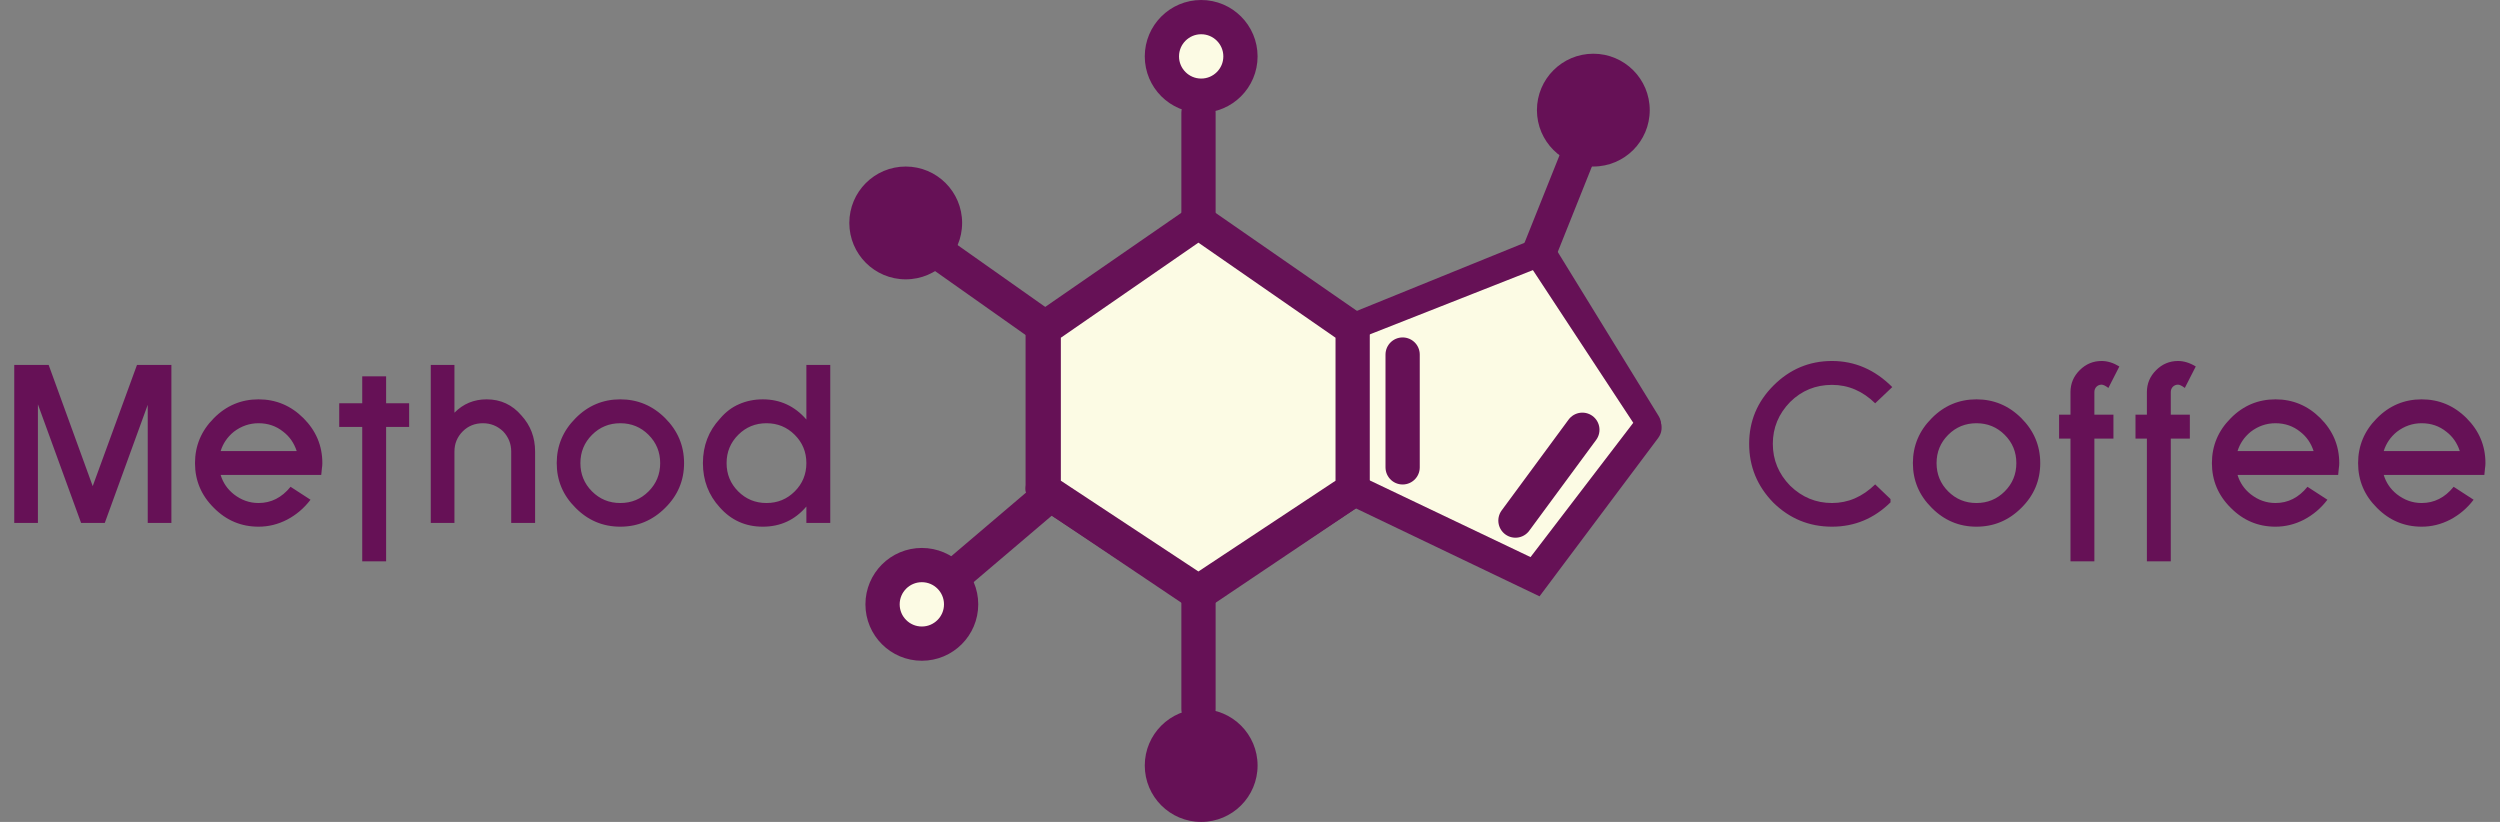 <svg width="365" height="120" viewBox="0 0 365 120" fill="none" xmlns="http://www.w3.org/2000/svg">
<rect x="0" y="0" width="365" height="120" fill="#808080" stroke="none"/>
<path d="M197.726 48.235L174.98 32.941L152.235 48.235" stroke="#661156" stroke-width="5" stroke-linecap="round"/>
<path d="M197.726 71.372L174.98 86.666L152.235 71.372" stroke="#661156" stroke-width="5" stroke-linecap="round"/>
<path d="M197.726 71.372L197.726 48.627" stroke="#661156" stroke-width="5" stroke-linecap="round"/>
<path d="M152.235 71.372L152.235 48.627" stroke="#661156" stroke-width="5" stroke-linecap="round"/>
<circle cx="132.235" cy="32.549" r="8.235" fill="#661156"/>
<circle cx="175.372" cy="111.765" r="8.235" fill="#661156"/>
<circle cx="232.627" cy="16.078" r="8.235" fill="#661156"/>
<circle cx="175.372" cy="8.235" r="5.735" fill="#FCFBE4" stroke="#661156" stroke-width="5"/>
<circle cx="134.588" cy="88.235" r="5.735" fill="#FCFBE4" stroke="#661156" stroke-width="5"/>
<path d="M197.726 48.239L224.784 37.255L240.021 62.034" stroke="#661156" stroke-width="5" stroke-linecap="round"/>
<path d="M197.729 71.342L224 83.922L240.094 62.444" stroke="#661156" stroke-width="5" stroke-linecap="round"/>
<path d="M174.98 32.941L174.98 16.471" stroke="#661156" stroke-width="5" stroke-linecap="round"/>
<path d="M151.451 47.059L137.995 37.56" stroke="#661156" stroke-width="5" stroke-linecap="round"/>
<path d="M152.358 73.027L140.471 83.137" stroke="#661156" stroke-width="5" stroke-linecap="round"/>
<path d="M224.392 37.648L230.509 22.355" stroke="#661156" stroke-width="5" stroke-linecap="round"/>
<path d="M174.98 103.529L174.98 87.059" stroke="#661156" stroke-width="5" stroke-linecap="round"/>
<path d="M239.07 61.751L224 38.824L198.118 49.02L198.118 69.804L223.609 81.962L239.07 61.751Z" fill="#FCFBE4" stroke="#661156"/>
<path d="M204.784 68.235V51.765" stroke="#661156" stroke-width="5" stroke-linecap="round"/>
<path d="M221.255 76.005L231.025 62.745" stroke="#661156" stroke-width="5" stroke-linecap="round"/>
<path d="M197.487 48L174.969 32.388L152.384 47.998L152.385 71.529L174.969 86.431L197.487 71.529L197.487 48Z" fill="#FCFBE4" stroke="#661156" stroke-width="5"/>
<path d="M25.024 76.352H21.568V59.104L15.296 76.352H11.84L5.536 59.04V76.352H2.08V53.28H7.104L13.536 70.976L20 53.28H25.024V76.352ZM47.062 67.616C47.062 67.851 47.04 68.107 46.998 68.384C46.976 68.661 46.944 68.981 46.902 69.344H32.214C32.555 70.475 33.195 71.413 34.134 72.16C35.222 73.013 36.427 73.44 37.75 73.44C39.584 73.44 41.142 72.651 42.422 71.072L45.334 72.96C44.395 74.197 43.254 75.168 41.91 75.872C40.587 76.555 39.2 76.896 37.75 76.896C35.211 76.896 33.035 75.979 31.222 74.144C29.387 72.331 28.47 70.155 28.47 67.616C28.47 65.077 29.387 62.891 31.222 61.056C33.035 59.221 35.211 58.304 37.75 58.304C40.288 58.304 42.475 59.221 44.31 61.056C46.144 62.891 47.062 65.077 47.062 67.616ZM34.134 63.04C33.195 63.808 32.555 64.747 32.214 65.856H43.318C42.934 64.683 42.283 63.744 41.366 63.04C40.342 62.208 39.136 61.792 37.75 61.792C36.427 61.792 35.222 62.208 34.134 63.04ZM59.733 62.336H56.373V81.952H52.886V62.336H49.526V58.88H52.886V54.944H56.373V58.88H59.733V62.336ZM78.124 76.352H74.636V65.92C74.636 64.789 74.242 63.808 73.453 62.976C72.621 62.187 71.639 61.792 70.508 61.792C69.335 61.792 68.354 62.187 67.564 62.976C66.754 63.787 66.349 64.768 66.349 65.92V76.352H62.892V53.28H66.349V60.256C67.629 58.955 69.197 58.304 71.052 58.304C73.1 58.304 74.796 59.093 76.141 60.672C77.463 62.123 78.124 63.872 78.124 65.92V76.352ZM99.874 67.616C99.874 70.155 98.957 72.331 97.122 74.144C95.288 75.979 93.101 76.896 90.562 76.896C88.024 76.896 85.848 75.979 84.034 74.144C82.2 72.331 81.282 70.155 81.282 67.616C81.282 65.077 82.2 62.891 84.034 61.056C85.848 59.221 88.024 58.304 90.562 58.304C93.101 58.304 95.288 59.221 97.122 61.056C98.957 62.891 99.874 65.077 99.874 67.616ZM96.386 67.616C96.386 65.995 95.821 64.619 94.69 63.488C93.56 62.357 92.184 61.792 90.562 61.792C88.941 61.792 87.565 62.357 86.434 63.488C85.304 64.619 84.738 65.995 84.738 67.616C84.738 69.237 85.304 70.613 86.434 71.744C87.565 72.875 88.941 73.44 90.562 73.44C92.184 73.44 93.56 72.875 94.69 71.744C95.821 70.613 96.386 69.237 96.386 67.616ZM121.218 76.352H117.73V73.952C116.066 75.915 113.943 76.896 111.362 76.896C108.845 76.896 106.754 75.957 105.09 74.08C103.447 72.288 102.626 70.133 102.626 67.616C102.626 65.077 103.458 62.912 105.122 61.12C105.933 60.16 106.861 59.456 107.906 59.008C108.973 58.539 110.125 58.304 111.362 58.304C113.901 58.304 116.023 59.285 117.73 61.248V53.28H121.218V76.352ZM117.73 67.616C117.73 65.995 117.165 64.619 116.034 63.488C114.903 62.357 113.527 61.792 111.906 61.792C110.285 61.792 108.909 62.357 107.778 63.488C106.647 64.619 106.082 65.995 106.082 67.616C106.082 69.237 106.647 70.613 107.778 71.744C108.909 72.875 110.285 73.44 111.906 73.44C113.527 73.44 114.903 72.875 116.034 71.744C117.165 70.613 117.73 69.237 117.73 67.616Z" fill="#661156"/>
<path d="M276.016 72.864V73.344C273.605 75.712 270.757 76.896 267.472 76.896C264.144 76.896 261.285 75.723 258.896 73.376C256.549 70.965 255.376 68.107 255.376 64.8C255.376 61.493 256.56 58.656 258.928 56.288C261.317 53.899 264.165 52.704 267.472 52.704C270.8 52.704 273.733 53.973 276.272 56.512L273.776 58.88C271.941 57.088 269.84 56.192 267.472 56.192C265.083 56.192 263.045 57.024 261.36 58.688C259.675 60.416 258.832 62.453 258.832 64.8C258.832 67.147 259.675 69.184 261.36 70.912C263.088 72.597 265.125 73.44 267.472 73.44C269.819 73.44 271.92 72.533 273.776 70.72L276.016 72.864ZM297.874 67.616C297.874 70.155 296.957 72.331 295.122 74.144C293.288 75.979 291.101 76.896 288.562 76.896C286.024 76.896 283.848 75.979 282.034 74.144C280.2 72.331 279.282 70.155 279.282 67.616C279.282 65.077 280.2 62.891 282.034 61.056C283.848 59.221 286.024 58.304 288.562 58.304C291.101 58.304 293.288 59.221 295.122 61.056C296.957 62.891 297.874 65.077 297.874 67.616ZM294.386 67.616C294.386 65.995 293.821 64.619 292.69 63.488C291.56 62.357 290.184 61.792 288.562 61.792C286.941 61.792 285.565 62.357 284.434 63.488C283.304 64.619 282.738 65.995 282.738 67.616C282.738 69.237 283.304 70.613 284.434 71.744C285.565 72.875 286.941 73.44 288.562 73.44C290.184 73.44 291.56 72.875 292.69 71.744C293.821 70.613 294.386 69.237 294.386 67.616ZM309.426 53.504L307.826 56.64C307.399 56.32 307.069 56.16 306.834 56.16C306.535 56.16 306.279 56.267 306.066 56.48C305.874 56.693 305.778 56.949 305.778 57.248V60.544H308.562V64.032H305.778V81.952H302.29V64.032H300.626V60.544H302.29V57.248C302.29 56.011 302.738 54.944 303.634 54.048C304.53 53.152 305.597 52.704 306.834 52.704C307.687 52.704 308.551 52.971 309.426 53.504ZM320.582 53.504L318.982 56.64C318.556 56.32 318.225 56.16 317.99 56.16C317.692 56.16 317.436 56.267 317.222 56.48C317.03 56.693 316.934 56.949 316.934 57.248V60.544H319.718V64.032H316.934V81.952H313.446V64.032H311.782V60.544H313.446V57.248C313.446 56.011 313.894 54.944 314.79 54.048C315.686 53.152 316.753 52.704 317.99 52.704C318.844 52.704 319.708 52.971 320.582 53.504ZM341.531 67.616C341.531 67.851 341.509 68.107 341.467 68.384C341.445 68.661 341.413 68.981 341.371 69.344H326.683C327.024 70.475 327.664 71.413 328.603 72.16C329.691 73.013 330.896 73.44 332.219 73.44C334.053 73.44 335.611 72.651 336.891 71.072L339.803 72.96C338.864 74.197 337.723 75.168 336.379 75.872C335.056 76.555 333.669 76.896 332.219 76.896C329.68 76.896 327.504 75.979 325.691 74.144C323.856 72.331 322.939 70.155 322.939 67.616C322.939 65.077 323.856 62.891 325.691 61.056C327.504 59.221 329.68 58.304 332.219 58.304C334.757 58.304 336.944 59.221 338.779 61.056C340.613 62.891 341.531 65.077 341.531 67.616ZM328.603 63.04C327.664 63.808 327.024 64.747 326.683 65.856H337.787C337.403 64.683 336.752 63.744 335.835 63.04C334.811 62.208 333.605 61.792 332.219 61.792C330.896 61.792 329.691 62.208 328.603 63.04ZM362.874 67.616C362.874 67.851 362.853 68.107 362.81 68.384C362.789 68.661 362.757 68.981 362.714 69.344H348.026C348.368 70.475 349.008 71.413 349.946 72.16C351.034 73.013 352.24 73.44 353.562 73.44C355.397 73.44 356.954 72.651 358.234 71.072L361.146 72.96C360.208 74.197 359.066 75.168 357.722 75.872C356.4 76.555 355.013 76.896 353.562 76.896C351.024 76.896 348.848 75.979 347.034 74.144C345.2 72.331 344.282 70.155 344.282 67.616C344.282 65.077 345.2 62.891 347.034 61.056C348.848 59.221 351.024 58.304 353.562 58.304C356.101 58.304 358.288 59.221 360.122 61.056C361.957 62.891 362.874 65.077 362.874 67.616ZM349.946 63.04C349.008 63.808 348.368 64.747 348.026 65.856H359.13C358.746 64.683 358.096 63.744 357.178 63.04C356.154 62.208 354.949 61.792 353.562 61.792C352.24 61.792 351.034 62.208 349.946 63.04Z" fill="#661156"/>
</svg>

